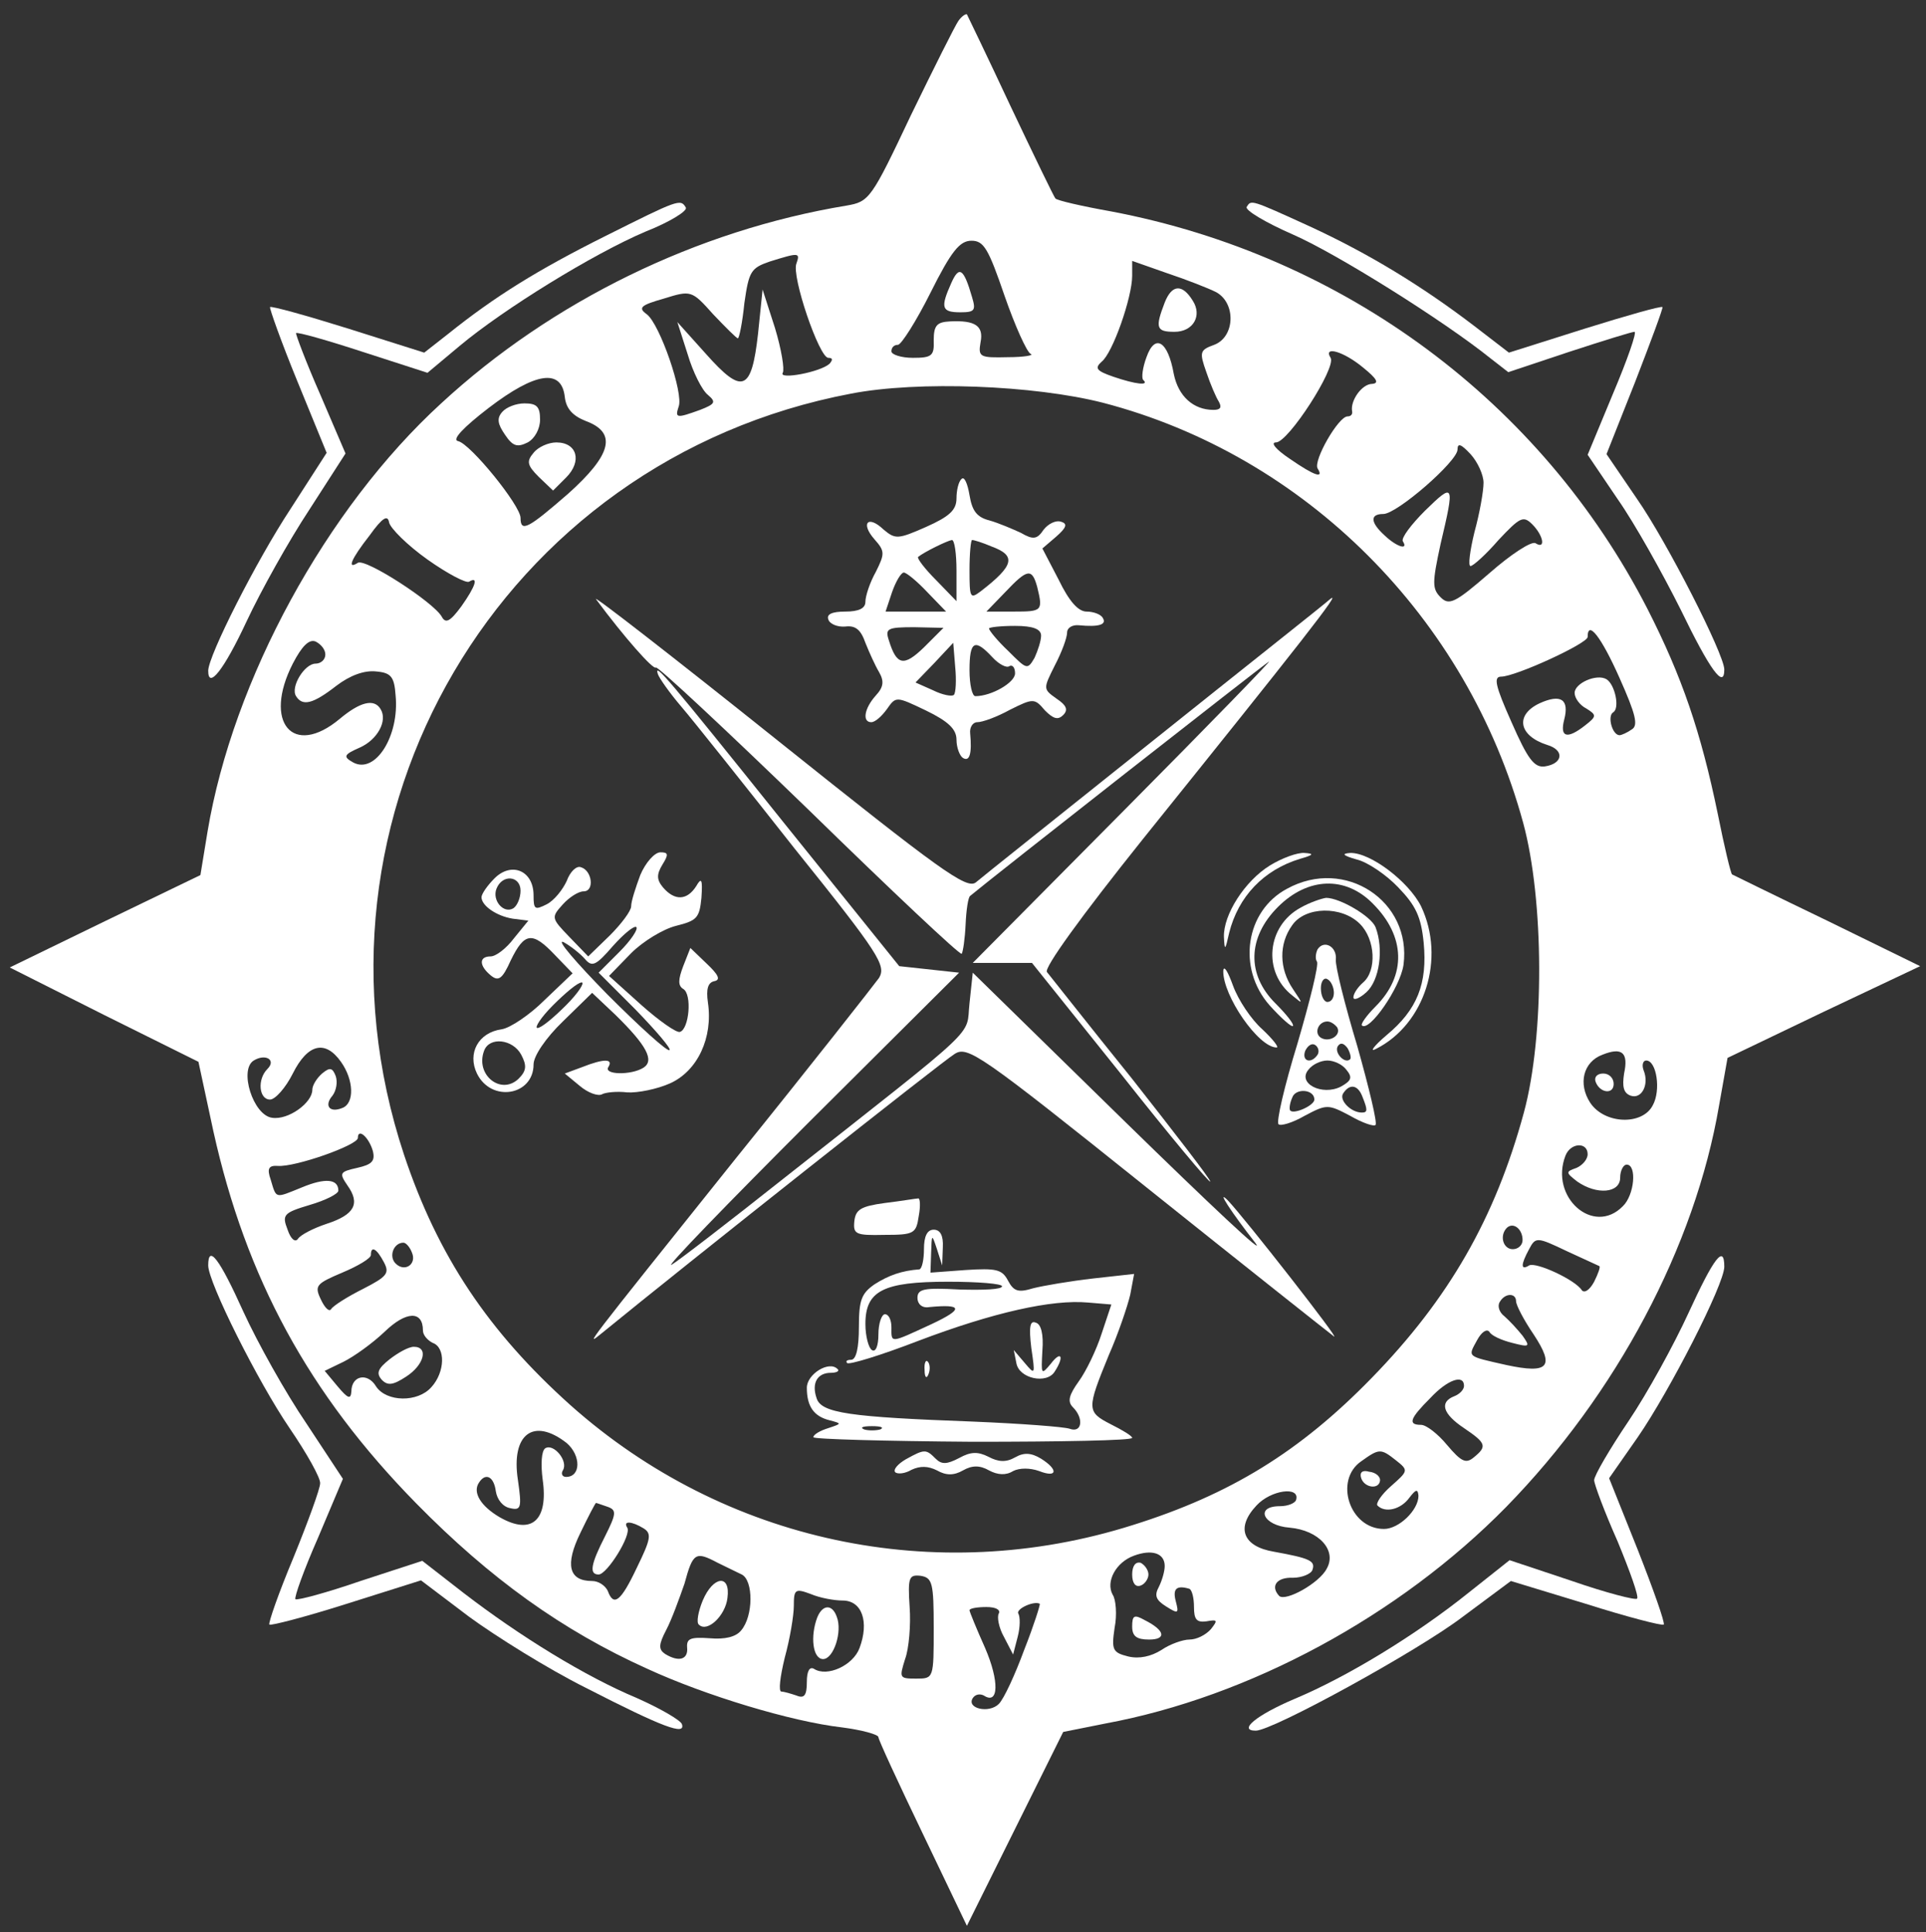 <?xml version="1.0" standalone="no"?>
<!DOCTYPE svg PUBLIC "-//W3C//DTD SVG 20010904//EN"
 "http://www.w3.org/TR/2001/REC-SVG-20010904/DTD/svg10.dtd">
<svg version="1.0" xmlns="http://www.w3.org/2000/svg"
 width="296pt" height="297pt" viewBox="0 0 296 297"
 preserveAspectRatio="xMidYMid meet">

<rect x="0" y="0" width="296" height="297" fill="#333333" stroke="none"/>

<g transform="translate(0,297) scale(0.1,-0.1)"
fill="#ffffff" stroke="none">
<path d="M1473 2938 c-5 -7 -38 -73 -73 -145 -61 -129 -64 -133 -99 -139 -230
-38 -453 -147 -623 -304 -177 -162 -320 -425 -359 -658 l-11 -67 -147 -71
-146 -71 145 -73 145 -72 23 -107 c50 -225 146 -403 312 -572 113 -115 224
-195 355 -254 89 -41 221 -81 299 -90 31 -4 56 -11 56 -15 0 -4 31 -71 68
-148 l68 -142 74 149 74 149 65 13 c221 41 451 165 616 333 169 173 290 400
327 617 l13 73 148 71 148 70 -143 70 c-79 38 -144 70 -146 71 -2 1 -12 43
-22 93 -26 126 -55 211 -108 315 -163 318 -466 543 -824 611 -45 8 -84 17 -86
20 -2 2 -33 66 -69 142 -35 75 -66 139 -67 141 -2 1 -8 -3 -13 -10z m71 -423
c16 -46 34 -86 40 -89 6 -2 -10 -5 -35 -5 -43 -1 -46 0 -42 23 5 25 -8 34 -47
32 -20 -1 -25 -6 -25 -29 1 -24 -3 -27 -32 -27 -18 0 -33 5 -33 10 0 6 4 10
10 10 5 0 28 36 50 80 32 64 45 80 63 80 19 0 26 -12 51 -85z m-320 50 c-8
-19 35 -145 49 -145 7 0 7 -3 2 -9 -14 -13 -79 -25 -72 -14 3 5 -2 36 -12 69
l-19 59 -7 -68 c-10 -89 -24 -94 -80 -31 l-44 49 16 -50 c8 -27 22 -55 31 -62
13 -11 11 -14 -12 -23 -36 -13 -39 -13 -33 5 8 20 -29 127 -49 142 -14 10 -9
14 26 24 42 13 43 13 76 -24 19 -20 36 -37 38 -37 2 0 7 24 10 54 7 49 10 54
39 64 45 14 47 14 41 -3z m645 -44 c31 -17 29 -69 -3 -81 -22 -8 -23 -11 -12
-42 6 -18 15 -39 19 -45 5 -9 3 -13 -8 -13 -31 0 -54 21 -61 55 -9 51 -29 63
-42 26 -6 -16 -8 -32 -5 -35 10 -9 -11 -7 -46 5 -26 9 -29 13 -18 23 17 13 47
99 47 132 l0 23 54 -19 c30 -10 63 -23 75 -29z m226 -116 c21 -17 25 -24 14
-25 -16 0 -34 -26 -31 -42 1 -5 -2 -8 -7 -8 -14 0 -53 -68 -46 -80 10 -16 -4
-12 -43 15 -21 14 -30 25 -21 25 19 0 93 115 84 130 -12 19 20 10 50 -15z
m-1227 -45 c2 -18 12 -29 32 -37 49 -18 40 -52 -27 -112 -61 -53 -73 -60 -73
-37 0 19 -77 114 -96 118 -10 2 8 21 47 51 72 55 112 61 117 17z m827 -9 c311
-81 560 -330 646 -646 32 -118 33 -327 1 -445 -44 -162 -115 -286 -234 -408
-110 -113 -217 -179 -367 -226 -303 -96 -628 -26 -864 184 -126 113 -204 229
-256 385 -173 521 148 1068 687 1170 103 20 281 13 387 -14z m585 -123 c0 -13
-6 -47 -14 -76 -7 -29 -10 -52 -6 -52 4 0 24 18 43 40 33 35 38 38 52 24 17
-17 21 -39 5 -29 -6 4 -38 -17 -71 -46 -53 -46 -62 -50 -75 -37 -13 13 -13 22
0 82 22 93 21 95 -24 51 -21 -21 -37 -42 -34 -47 9 -14 -9 -9 -28 9 -22 20
-23 33 -2 33 21 0 114 81 114 99 0 11 6 8 20 -7 11 -12 20 -32 20 -44z m-1623
-118 c31 -22 60 -37 64 -34 15 9 10 -7 -12 -38 -17 -23 -24 -27 -30 -16 -12
22 -117 90 -129 83 -17 -11 -11 5 18 42 20 28 28 32 30 20 2 -9 28 -35 59 -57z
m1832 -182 c25 -56 29 -73 19 -79 -7 -5 -16 -9 -19 -9 -11 0 -19 29 -10 35 11
6 3 43 -10 51 -15 9 -49 -6 -49 -21 0 -8 8 -19 18 -24 16 -10 16 -12 -2 -26
-28 -22 -39 -18 -32 9 8 31 -5 40 -38 25 -38 -18 -32 -50 12 -64 27 -8 24 -29
-4 -33 -16 -2 -26 11 -51 68 -25 56 -28 70 -16 70 22 0 133 51 133 61 0 27 21
0 49 -63z m-1989 36 c0 -8 -7 -14 -15 -14 -17 0 -39 -36 -30 -50 10 -16 26
-12 62 16 21 16 43 24 61 22 23 -2 28 -8 30 -37 6 -62 -31 -121 -65 -103 -16
9 -15 12 10 23 27 12 43 41 32 59 -10 17 -32 11 -63 -15 -72 -60 -118 -5 -72
85 14 27 25 38 35 34 8 -4 15 -12 15 -20z m24 -626 c20 -28 21 -64 2 -71 -20
-8 -28 4 -15 19 6 8 8 21 5 30 -5 13 -9 14 -21 4 -8 -7 -15 -18 -15 -25 0 -20
-37 -47 -62 -43 -29 4 -51 74 -28 88 18 11 35 1 21 -13 -16 -16 -13 -47 4 -47
8 0 24 18 35 40 23 46 50 52 74 18z m1972 -18 c-3 -20 -1 -30 10 -34 17 -6 29
17 20 39 -3 8 -1 15 4 15 16 0 23 -46 10 -69 -16 -31 -74 -29 -96 4 -19 29
-11 63 19 74 30 12 40 3 33 -29z m-1923 -119 c4 -16 -2 -21 -24 -26 -27 -6
-28 -8 -15 -27 20 -28 11 -45 -32 -59 -21 -7 -40 -17 -44 -23 -4 -6 -11 -1
-16 14 -9 23 -6 26 34 38 24 7 44 17 44 22 0 18 -20 20 -56 5 -42 -17 -39 -18
-48 12 -6 17 -3 22 11 21 27 -2 123 32 123 43 0 16 17 1 23 -20z m1867 -5 c0
-8 -8 -17 -17 -21 -17 -6 -17 -7 1 -21 30 -21 66 -18 66 6 0 11 5 20 10 20 16
0 12 -47 -6 -64 -45 -46 -113 14 -88 78 8 20 34 21 34 2z m-100 -132 c0 -8 -7
-14 -15 -14 -15 0 -21 21 -9 33 10 9 24 -2 24 -19z m118 -40 c2 -1 -2 -12 -8
-24 -7 -13 -15 -18 -19 -13 -10 16 -71 44 -81 38 -13 -8 -13 1 0 25 10 19 12
19 58 -3 26 -12 48 -22 50 -23z m-1825 21 c8 -18 -11 -31 -25 -17 -11 11 -3
32 12 32 4 0 10 -7 13 -15z m-43 -15 c9 -17 5 -22 -32 -41 -24 -12 -46 -26
-49 -31 -3 -5 -10 2 -16 15 -10 21 -7 24 33 41 24 10 44 22 44 27 0 15 9 10
20 -11z m1740 -60 c0 -6 12 -29 27 -51 33 -50 23 -61 -42 -47 -62 14 -59 12
-45 38 7 13 15 18 19 13 3 -6 19 -13 35 -17 27 -7 28 -6 16 11 -8 10 -20 23
-28 30 -8 6 -11 16 -7 22 8 14 25 14 25 1z m-1680 -45 c0 -7 7 -15 15 -19 20
-7 19 -45 -2 -68 -21 -24 -69 -23 -85 1 -13 22 -38 17 -38 -8 -1 -12 -5 -11
-21 8 l-20 24 29 14 c16 8 44 28 63 46 33 32 59 33 59 2z m1600 -85 c0 -6 -7
-13 -15 -16 -23 -9 -18 -27 15 -49 34 -23 36 -28 15 -45 -12 -10 -19 -7 -41
19 -14 17 -32 31 -40 31 -21 0 -17 10 14 41 27 29 52 37 52 19z m-1379 -88
c22 -19 22 -52 -1 -52 -6 0 -8 5 -5 10 9 14 -14 42 -27 34 -6 -4 -7 -25 -4
-48 9 -63 -17 -86 -66 -58 -29 17 -42 38 -32 53 10 16 23 10 26 -13 2 -13 11
-24 22 -26 17 -4 18 1 12 43 -11 71 24 97 75 57z m1275 -27 c19 -15 18 -16 -8
-39 -15 -13 -24 -27 -21 -30 12 -12 36 -6 49 12 10 13 13 14 14 3 0 -22 -30
-51 -53 -51 -53 0 -77 75 -35 104 28 20 30 20 54 1z m-154 -60 c-1 -5 -12 -10
-25 -10 -39 0 -26 -30 15 -33 45 -4 73 -35 57 -63 -11 -22 -63 -51 -73 -42
-14 15 -4 29 21 28 14 0 28 6 30 12 5 14 -4 18 -59 28 -48 8 -59 37 -27 71 22
24 67 30 61 9z m-1058 -11 c14 -5 13 -11 -4 -45 -22 -43 -25 -59 -10 -59 13 0
51 61 44 72 -7 11 7 10 25 -1 13 -8 11 -17 -10 -60 -25 -53 -36 -61 -45 -36
-4 8 -14 15 -24 15 -36 0 -42 25 -18 74 12 25 23 46 24 46 1 0 9 -3 18 -6z
m856 -91 c0 -8 -4 -22 -9 -32 -7 -13 -5 -20 11 -30 19 -12 20 -11 15 8 -5 19
1 25 21 19 4 -2 7 -14 7 -28 0 -19 4 -24 19 -22 17 3 18 2 7 -12 -8 -9 -22
-16 -33 -16 -10 0 -30 -7 -43 -16 -16 -10 -34 -14 -51 -10 -24 6 -26 10 -21
44 4 20 2 44 -3 51 -11 20 5 50 33 60 27 10 47 4 47 -16z m-687 5 c12 -6 29
-14 37 -18 18 -9 18 -64 -1 -86 -8 -10 -25 -14 -48 -12 -29 2 -36 0 -35 -14 2
-19 -13 -23 -34 -10 -10 7 -10 14 2 37 8 15 20 48 28 71 13 48 17 50 51 32z
m332 -100 c0 -78 0 -78 -27 -78 -26 0 -26 1 -17 30 6 16 9 53 7 80 -3 46 -1
50 17 48 18 -3 20 -11 20 -80z m-140 42 c30 0 41 -33 26 -73 -10 -27 -50 -45
-70 -32 -7 4 -11 -4 -11 -20 0 -21 -4 -26 -16 -21 -9 3 -19 6 -23 6 -5 0 -2
23 5 52 8 29 14 65 14 80 0 25 2 27 26 18 14 -6 36 -10 49 -10z m279 -76 c-14
-38 -31 -75 -39 -83 -15 -15 -50 -7 -40 9 4 6 11 7 17 4 23 -15 24 22 2 73
-13 29 -24 56 -24 58 0 3 12 5 26 5 14 0 22 -4 19 -10 -3 -5 0 -22 8 -36 l14
-27 7 27 c4 15 4 31 1 36 -4 7 24 20 33 15 1 -1 -9 -33 -24 -71z"/>
<path d="M1462 2535 c-17 -38 -15 -45 14 -45 22 0 24 3 18 23 -13 45 -20 49
-32 22z"/>
<path d="M1790 2505 c-15 -39 -13 -45 15 -45 29 0 43 25 28 48 -16 26 -32 25
-43 -3z"/>
<path d="M772 2337 c-9 -10 -7 -19 4 -35 12 -18 19 -20 35 -12 11 6 19 21 19
35 0 20 -5 25 -24 25 -13 0 -28 -6 -34 -13z"/>
<path d="M820 2274 c-11 -13 -10 -19 8 -37 l22 -21 20 20 c25 25 17 54 -15 54
-12 0 -28 -7 -35 -16z"/>
<path d="M1478 2234 c-5 -4 -8 -18 -8 -30 0 -18 -11 -28 -47 -44 -43 -19 -47
-19 -65 -4 -24 23 -36 10 -14 -15 16 -18 16 -22 2 -50 -9 -16 -16 -37 -16 -46
0 -10 -10 -15 -31 -15 -20 0 -29 -4 -26 -12 2 -7 14 -12 26 -11 16 2 24 -5 31
-25 6 -15 15 -35 21 -45 8 -14 7 -23 -5 -36 -18 -20 -21 -41 -7 -41 6 0 16 9
24 20 14 20 14 20 60 -2 35 -17 47 -29 47 -45 0 -12 5 -25 10 -28 10 -6 14 6
11 38 -1 9 4 17 11 17 8 0 30 8 50 19 36 18 38 18 54 -1 13 -13 20 -15 28 -7
8 8 5 15 -10 25 -21 15 -21 15 -3 51 11 21 19 43 19 51 0 7 8 12 18 11 31 -3
43 1 37 11 -3 6 -15 10 -25 10 -13 0 -27 16 -43 49 l-25 48 21 18 c16 14 18
20 8 23 -8 3 -20 -3 -27 -12 -10 -15 -16 -16 -35 -5 -13 6 -34 15 -48 19 -20
5 -27 15 -31 39 -3 18 -8 29 -12 25z m-8 -141 l0 -47 -31 32 c-18 18 -30 34
-28 36 10 8 45 25 52 26 4 0 7 -21 7 -47z m54 37 c38 -14 35 -29 -17 -69 -16
-12 -17 -10 -17 33 0 25 2 46 4 46 3 0 16 -4 30 -10z m-99 -70 l29 -30 -47 0
-46 0 10 30 c6 17 14 30 18 30 4 0 20 -13 36 -30z m169 8 c9 -37 8 -38 -36
-38 l-42 0 29 30 c34 36 41 37 49 8z m-174 -93 c-31 -30 -42 -28 -54 11 -6 18
-2 20 39 20 l45 -1 -30 -30z m180 18 c0 -8 -5 -23 -10 -34 -11 -19 -12 -18
-40 10 -17 16 -30 32 -30 35 0 2 18 4 40 4 28 0 40 -5 40 -15z m-134 -91 c-3
-3 -18 0 -32 7 l-27 12 29 30 29 31 3 -37 c2 -20 1 -40 -2 -43z m59 58 c10
-11 22 -17 26 -14 5 3 9 -2 9 -11 0 -14 -36 -35 -61 -35 -5 0 -9 18 -9 40 0
45 8 49 35 20z"/>
<path d="M916 2049 c43 -58 88 -109 92 -105 2 3 108 -96 235 -219 127 -124
232 -223 235 -221 2 3 5 23 6 45 1 23 4 42 7 44 36 30 448 353 459 360 8 6
-91 -96 -220 -226 l-235 -237 46 0 45 0 137 -171 c75 -95 137 -169 137 -165 0
4 -55 75 -121 159 -67 83 -125 157 -130 163 -5 6 52 85 148 205 242 301 308
385 287 368 -10 -9 -134 -107 -274 -219 -140 -112 -262 -209 -270 -216 -14
-12 -56 19 -305 218 -160 128 -285 225 -279 217z"/>
<path d="M1011 1934 c2 -6 18 -29 36 -50 18 -21 96 -119 174 -218 131 -163
141 -180 130 -199 -8 -11 -106 -136 -219 -276 -240 -300 -233 -291 -207 -270
131 107 525 419 542 429 20 13 39 0 295 -205 150 -120 280 -223 288 -229 13
-10 -138 183 -163 209 -19 19 6 -19 42 -65 19 -25 -70 59 -199 185 l-235 230
-5 -47 c-6 -53 23 -26 -284 -268 -87 -69 -165 -129 -174 -134 -10 -5 86 94
212 220 l230 229 -46 5 -46 5 -177 220 c-181 226 -200 248 -194 229z"/>
<path d="M984 1625 c-7 -19 -14 -40 -14 -48 0 -7 -15 -27 -33 -45 l-33 -32
-29 30 c-28 29 -28 30 -10 50 10 11 24 20 32 20 17 0 13 32 -4 37 -7 3 -17 -7
-22 -21 -6 -13 -19 -30 -31 -36 -18 -9 -20 -8 -20 14 0 38 -34 52 -60 26 -11
-11 -20 -24 -20 -29 0 -13 23 -29 48 -33 l24 -3 -22 -27 c-12 -16 -28 -28 -36
-28 -18 0 -18 -14 0 -29 12 -10 18 -6 31 23 21 43 33 45 68 8 l27 -28 -43 -41
c-23 -23 -53 -43 -66 -45 -36 -5 -53 -37 -38 -68 22 -45 87 -34 87 14 0 13 19
41 45 66 l45 44 36 -34 c48 -47 60 -70 43 -81 -19 -12 -62 -11 -54 1 8 13 -7
13 -40 0 l-27 -10 23 -19 c13 -11 28 -16 34 -13 5 3 23 5 39 3 16 -1 46 5 66
14 42 19 66 70 58 124 -3 21 0 31 10 33 10 2 6 10 -12 27 l-25 24 -11 -28 c-8
-21 -8 -30 0 -35 14 -8 9 -62 -5 -66 -5 -2 -32 17 -59 41 l-50 45 34 35 c18
18 49 37 69 42 32 8 36 12 39 43 2 29 0 32 -8 18 -14 -22 -33 -23 -51 -2 -10
12 -10 20 -1 35 10 16 9 19 -3 19 -9 0 -23 -16 -31 -35z m-184 -24 c0 -11 -5
-23 -11 -27 -15 -9 -33 12 -26 30 9 23 37 20 37 -3z m152 -94 l-32 -32 57 -57
c31 -32 55 -60 52 -62 -3 -3 -45 35 -95 85 -49 50 -80 86 -68 81 11 -6 26 -18
33 -26 11 -13 17 -10 43 20 17 19 33 32 36 29 3 -3 -8 -20 -26 -38z m-82 -82
c-19 -19 -38 -35 -44 -35 -5 0 5 16 24 35 19 19 38 35 44 35 5 0 -5 -16 -24
-35z m-69 -76 c9 -17 8 -25 -4 -37 -27 -26 -67 6 -53 43 8 22 44 18 57 -6z"/>
<path d="M1952 1640 c-39 -24 -72 -76 -71 -110 1 -22 2 -21 8 6 14 56 53 97
109 114 21 6 22 8 7 9 -11 1 -35 -8 -53 -19z"/>
<path d="M2085 1649 c17 -4 46 -24 64 -43 27 -28 35 -45 39 -85 6 -63 -10
-103 -57 -142 -20 -17 -27 -27 -16 -21 75 38 107 139 69 219 -19 38 -78 83
-109 82 -14 -1 -11 -4 10 -10z"/>
<path d="M1978 1604 c-64 -34 -77 -122 -27 -179 18 -20 34 -34 36 -32 2 3 -10
18 -27 35 -44 44 -43 101 4 148 46 46 104 48 146 5 50 -50 52 -110 4 -158 -14
-14 -23 -27 -21 -29 11 -11 59 58 64 93 13 98 -90 166 -179 117z"/>
<path d="M1999 1575 c-52 -28 -59 -99 -13 -135 17 -14 17 -14 1 10 -21 31 -22
69 -1 98 20 29 76 30 104 2 24 -24 26 -72 5 -90 -8 -7 -15 -17 -15 -23 0 -5 9
-2 20 8 20 18 27 66 14 100 -7 17 -55 45 -76 45 -7 -1 -25 -7 -39 -15z"/>
<path d="M2025 1511 c-3 -6 -4 -15 -1 -19 3 -5 -11 -61 -30 -126 -20 -65 -33
-121 -29 -124 3 -3 21 2 40 13 34 18 36 18 70 0 19 -11 37 -17 39 -14 3 3 -10
57 -28 121 -19 63 -34 123 -33 133 2 20 -18 31 -28 16z m25 -67 c0 -8 -4 -14
-10 -14 -5 0 -10 9 -10 21 0 11 5 17 10 14 6 -3 10 -13 10 -21z m5 -53 c7 -12
-12 -24 -25 -16 -11 7 -4 25 10 25 5 0 11 -4 15 -9z m-30 -42 c-10 -15 -25
-10 -19 6 4 8 10 12 15 9 5 -3 7 -10 4 -15z m50 -7 c-8 -8 -25 10 -19 20 4 6
9 5 15 -3 4 -7 6 -15 4 -17z m-6 -16 c10 -12 8 -17 -8 -26 -29 -15 -68 5 -50
26 6 8 19 14 29 14 10 0 23 -6 29 -14z m-49 -46 c0 -9 -31 -23 -37 -17 -2 2
-1 11 3 20 5 15 34 13 34 -3z m74 4 c8 -20 8 -24 -1 -24 -17 0 -35 19 -29 29
10 16 23 14 30 -5z"/>
<path d="M1880 1478 c-1 -38 54 -118 82 -118 4 0 -5 12 -22 28 -17 15 -37 45
-45 67 -8 22 -14 32 -15 23z"/>
<path d="M1360 1121 c-37 -5 -45 -10 -47 -28 -2 -20 2 -22 46 -21 46 0 49 2
53 29 3 16 2 28 -1 27 -3 0 -26 -4 -51 -7z"/>
<path d="M1420 1050 c0 -16 -3 -30 -7 -31 -27 -2 -47 -9 -69 -23 -20 -14 -24
-24 -24 -66 0 -31 -4 -50 -12 -50 -6 0 -9 -2 -6 -5 3 -3 52 12 109 34 116 44
206 64 261 59 l36 -3 -15 -45 c-8 -25 -24 -58 -35 -73 -15 -21 -18 -31 -9 -40
17 -17 14 -40 -5 -33 -9 3 -75 8 -148 11 -190 7 -234 13 -241 36 -8 23 1 39
22 39 9 0 14 3 10 6 -13 13 -47 -8 -47 -29 0 -29 11 -44 35 -50 19 -5 19 -5
-2 -12 -13 -4 -23 -10 -23 -14 0 -3 110 -6 245 -7 135 0 245 2 245 6 0 3 -15
12 -33 21 -37 19 -37 23 -3 106 15 34 29 76 33 93 l6 32 -63 -7 c-35 -4 -76
-11 -92 -15 -23 -7 -30 -5 -39 12 -9 17 -18 19 -65 16 l-54 -4 1 30 c1 30 1
30 9 6 l8 -25 1 28 c1 18 -4 27 -14 27 -10 0 -15 -10 -15 -30z m120 -57 c0 -5
-29 -6 -65 -5 -55 3 -65 1 -65 -13 0 -9 7 -16 18 -14 52 5 53 -3 4 -26 -65
-30 -62 -30 -62 -5 0 11 -4 20 -10 20 -5 0 -10 -14 -10 -31 0 -17 -4 -28 -10
-24 -5 3 -10 21 -10 40 0 51 27 65 127 65 46 0 83 -3 83 -7z m-187 -220 c-7
-2 -19 -2 -25 0 -7 3 -2 5 12 5 14 0 19 -2 13 -5z"/>
<path d="M1585 898 c6 -41 6 -42 -10 -23 l-17 20 4 -20 c4 -24 47 -33 59 -13
15 23 10 33 -6 12 -15 -18 -15 -17 -13 20 2 25 -2 41 -10 43 -9 4 -11 -6 -7
-39z"/>
<path d="M1421 864 c0 -11 3 -14 6 -6 3 7 2 16 -1 19 -3 4 -6 -2 -5 -13z"/>
<path d="M1392 727 c-12 -7 -20 -16 -16 -20 4 -3 15 -2 25 4 13 6 25 6 39 -1
14 -8 26 -8 40 0 14 8 26 8 40 0 13 -7 26 -8 37 -1 10 5 26 5 40 0 28 -11 30
2 3 19 -15 9 -26 10 -40 2 -14 -8 -26 -7 -41 1 -16 8 -27 8 -45 -2 -19 -10
-27 -10 -36 -1 -15 15 -17 15 -46 -1z"/>
<path d="M2452 1308 c6 -18 28 -21 28 -4 0 9 -7 16 -16 16 -9 0 -14 -5 -12
-12z"/>
<path d="M599 881 c-19 -15 -21 -22 -12 -32 9 -9 17 -8 37 5 28 18 35 46 12
46 -8 0 -24 -9 -37 -19z"/>
<path d="M2092 698 c5 -15 28 -18 29 -3 0 6 -7 12 -17 13 -10 3 -15 -1 -12
-10z"/>
<path d="M1740 550 c0 -13 5 -20 13 -17 6 2 12 10 12 17 0 7 -6 15 -12 18 -8
2 -13 -5 -13 -18z"/>
<path d="M1740 470 c0 -15 7 -20 26 -20 27 0 25 14 -7 30 -16 9 -19 7 -19 -10z"/>
<path d="M1080 510 c-7 -17 -10 -34 -6 -37 13 -13 41 14 44 41 5 37 -22 34
-38 -4z"/>
<path d="M1256 484 c-11 -29 -7 -64 9 -64 16 0 30 42 21 65 -7 20 -22 19 -30
-1z"/>
<path d="M930 2607 c-104 -52 -170 -93 -241 -150 l-37 -29 -117 37 c-64 20
-118 35 -120 33 -1 -2 17 -53 42 -114 l45 -110 -56 -87 c-52 -79 -126 -225
-126 -248 0 -29 24 1 59 76 22 47 65 124 96 171 l56 87 -39 91 c-22 50 -38 93
-37 94 2 2 48 -11 103 -29 l99 -32 49 41 c68 57 206 142 286 176 38 15 65 32
62 37 -8 14 -12 12 -124 -44z"/>
<path d="M1916 2652 c-3 -5 29 -24 70 -42 67 -29 233 -133 305 -191 l27 -21
93 31 c52 17 97 31 101 31 4 0 -11 -43 -33 -95 l-39 -94 46 -68 c26 -37 69
-114 97 -170 45 -93 67 -123 67 -92 0 23 -88 196 -134 262 l-47 69 44 111 c24
62 43 113 42 115 -2 2 -55 -13 -119 -33 l-117 -37 -52 40 c-81 62 -163 112
-254 154 -92 42 -90 41 -97 30z"/>
<path d="M320 1025 c0 -26 76 -178 125 -250 26 -38 48 -77 47 -85 0 -8 -19
-60 -41 -114 -23 -55 -39 -101 -37 -103 2 -2 56 12 119 32 l114 36 74 -56 c41
-30 121 -80 179 -109 119 -61 154 -74 148 -56 -2 6 -33 24 -69 40 -79 33 -180
95 -267 162 l-63 49 -95 -31 c-52 -18 -97 -30 -100 -28 -2 3 13 45 35 95 l38
90 -56 85 c-32 47 -75 124 -97 172 -37 82 -54 104 -54 71z"/>
<path d="M2595 952 c-22 -48 -63 -123 -92 -166 -29 -43 -53 -84 -53 -91 0 -6
16 -49 36 -94 19 -46 33 -85 30 -88 -2 -3 -48 9 -100 27 l-96 32 -63 -50 c-81
-65 -186 -129 -267 -163 -59 -25 -88 -49 -60 -49 26 0 250 123 318 175 l74 55
115 -35 c63 -20 117 -34 120 -32 2 3 -16 54 -40 115 l-44 110 44 63 c49 71
133 235 133 262 0 35 -16 14 -55 -71z"/>
</g>
</svg>

